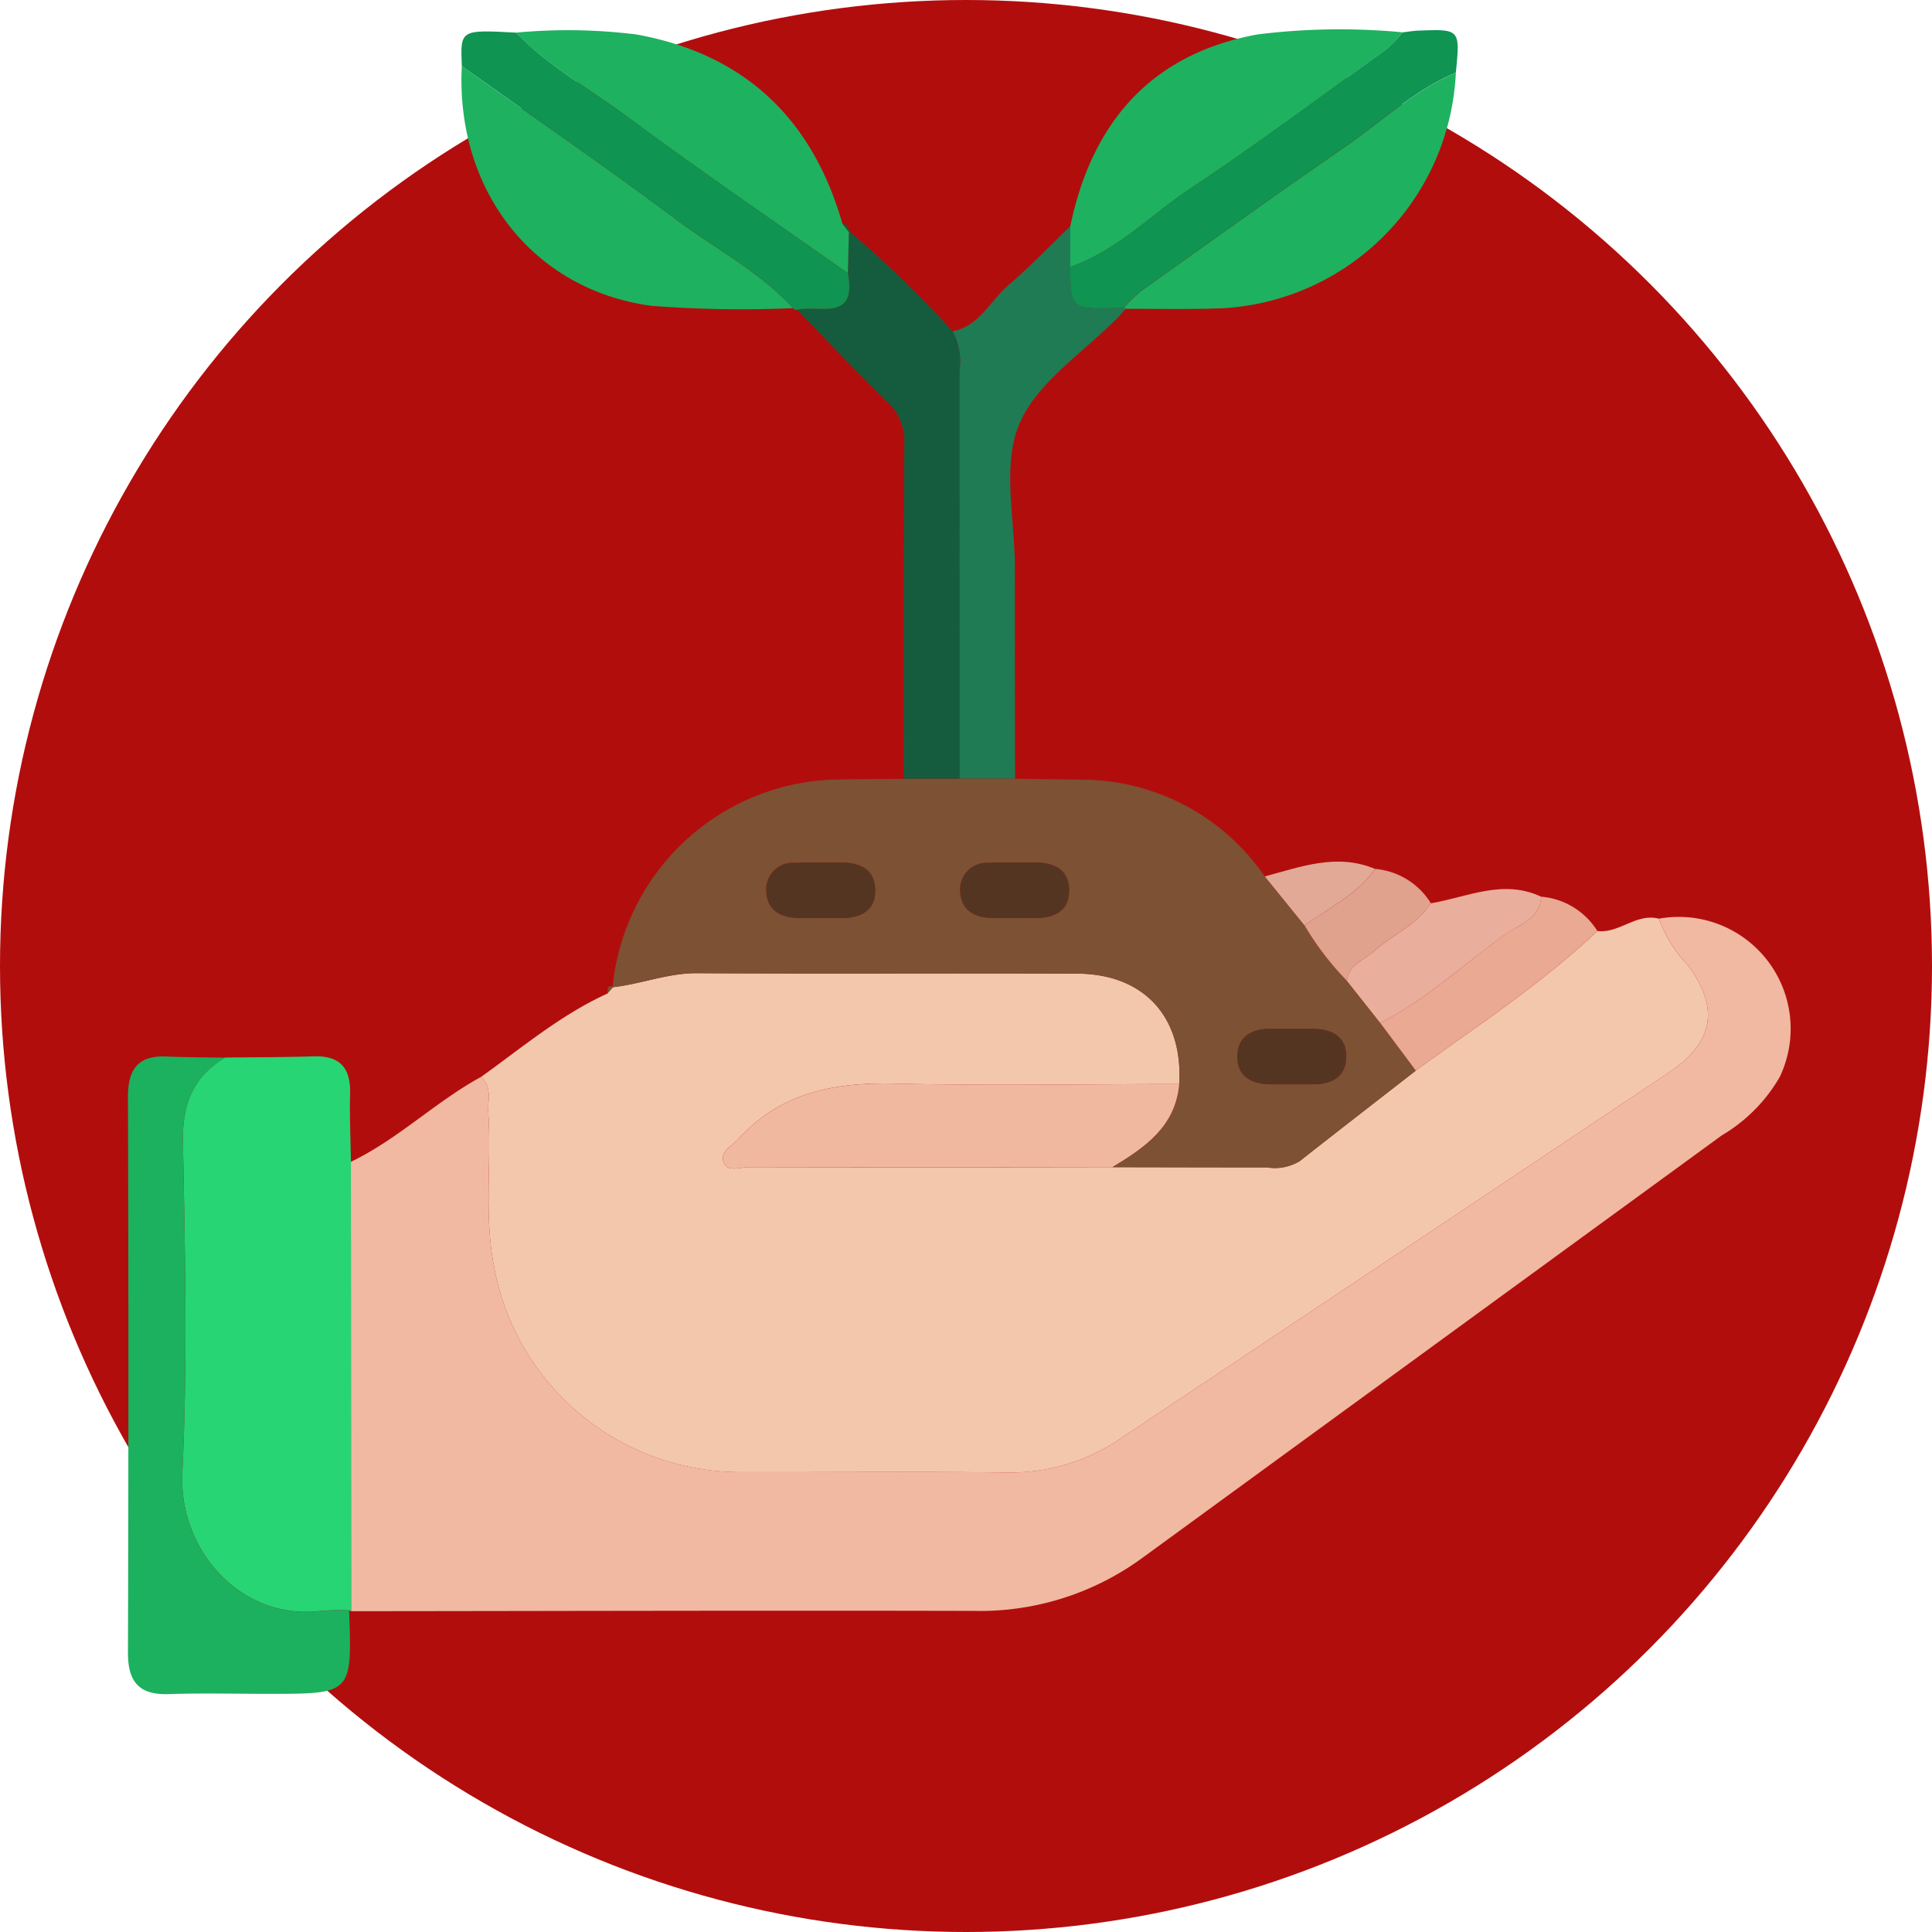<svg xmlns="http://www.w3.org/2000/svg" xmlns:xlink="http://www.w3.org/1999/xlink" width="122" height="122" viewBox="0 0 122 122">
  <defs>
    <clipPath id="clip-path">
      <rect id="Rectángulo_346434" data-name="Rectángulo 346434" width="105" height="105.122" fill="none"/>
    </clipPath>
  </defs>
  <g id="Grupo_987406" data-name="Grupo 987406" transform="translate(-9316 11287)">
    <circle id="Elipse_5917" data-name="Elipse 5917" cx="61" cy="61" r="61" transform="translate(9316 -11287)" fill="#b20d0d"/>
    <g id="Grupo_987328" data-name="Grupo 987328" transform="translate(9324.08 -11285.146)">
      <g id="Grupo_987327" data-name="Grupo 987327" clip-path="url(#clip-path)">
        <path id="Trazado_728920" data-name="Trazado 728920" d="M50.943,138.229c2.592-1.854,5.04-3.928,7.976-5.262l.373-.432-.043.029c1.8-.2,3.492-.9,5.345-.889,8,.046,15.992-.005,23.988.028,4.232.018,6.7,2.74,6.452,6.975-5.975,0-11.952.117-17.923-.028-3.81-.092-7.21.534-9.906,3.483-.437.478-1.22.816-.929,1.52.252.609,1.044.27,1.584.27q11.476.024,22.952,0c3.253.006,6.506.016,9.759.014a3.03,3.03,0,0,0,2.075-.4c2.432-1.915,4.882-3.809,7.325-5.71,3.9-2.836,7.95-5.478,11.467-8.812,1.382.163,2.468-1.154,3.892-.778a7.975,7.975,0,0,0,1.809,2.916c2.032,2.74,1.656,4.894-1.192,6.8q-17.288,11.559-34.592,23.094a12.356,12.356,0,0,1-7.176,2.16c-5.6-.068-11.211-.012-16.817-.023a15.809,15.809,0,0,1-15.584-12.916c-.66-3.265-.163-6.525-.376-9.779-.05-.768.272-1.624-.46-2.256" transform="translate(-28.648 -72.077)" fill="#f3c7ac"/>
        <path id="Trazado_728921" data-name="Trazado 728921" d="M40.383,138.186c.732.633.41,1.488.46,2.256.213,3.254-.284,6.515.376,9.779A15.809,15.809,0,0,0,56.8,163.138c5.606.011,11.212-.045,16.817.023A12.355,12.355,0,0,0,80.8,161Q98.1,149.47,115.388,137.907c2.848-1.9,3.224-4.057,1.192-6.8a7.974,7.974,0,0,1-1.809-2.916,7.063,7.063,0,0,1,7.616,10.008,10.176,10.176,0,0,1-3.645,3.671q-18.32,13.356-36.639,26.716a17.351,17.351,0,0,1-10.614,3.317c-13.1-.032-26.208.008-39.312.02q-.007-14.188-.012-28.376c2.973-1.429,5.338-3.79,8.218-5.363" transform="translate(-18.088 -72.034)" fill="#f1b9a1"/>
        <path id="Trazado_728922" data-name="Trazado 728922" d="M105.706,127.4c.253-4.234-2.221-6.957-6.452-6.974-8-.034-15.992.017-23.988-.028-1.853-.011-3.549.689-5.345.889a14.534,14.534,0,0,1,13.6-13.1c1.593-.056,3.19-.044,4.784-.063l3.522-.006,3.509,0,4.128.056a14.058,14.058,0,0,1,11.646,6.119l2.512,3.1a18.1,18.1,0,0,0,2.675,3.493q1.047,1.327,2.1,2.653l2.25,3.015c-2.443,1.9-4.892,3.795-7.325,5.71a3.03,3.03,0,0,1-2.075.4c-3.253,0-6.506-.008-9.759-.014,2.043-1.236,3.988-2.551,4.222-5.244M83,116.914c.433,0,.867-.007,1.3,0,1.24.021,2.234-.425,2.208-1.784s-1.051-1.747-2.277-1.72c-.938.021-1.88-.033-2.815.023A1.667,1.667,0,0,0,79.63,115.2c.025,1.108.775,1.647,1.854,1.705.5.027,1.01,0,1.516.011m12.246,0c.433,0,.866-.006,1.3,0,1.239.021,2.234-.425,2.208-1.784s-1.051-1.747-2.277-1.72c-.938.021-1.879-.033-2.814.023a1.667,1.667,0,0,0-1.786,1.764c.024,1.108.775,1.647,1.854,1.705.5.027,1.011,0,1.516.011m17.585,10.5c.433,0,.867,0,1.3,0,1.155.014,2.073-.439,2.119-1.66.051-1.358-.9-1.844-2.153-1.84-.866,0-1.733.007-2.6,0-1.156-.011-2.072.439-2.117,1.661-.051,1.358.9,1.846,2.152,1.84.433,0,.867,0,1.3,0" transform="translate(-39.321 -60.797)" fill="#7d5133"/>
        <path id="Trazado_728923" data-name="Trazado 728923" d="M18.475,154.851q.006,14.188.012,28.376l-.124-.055a14.289,14.289,0,0,0-1.744.027c-4.976.664-9.028-3.745-8.788-8.7.337-6.965.168-13.961.039-20.94-.043-2.363.657-4.087,2.656-5.295,1.866-.022,3.732-.017,5.6-.076,1.659-.053,2.343.732,2.3,2.353-.038,1.434.03,2.87.051,4.306" transform="translate(-4.398 -83.337)" fill="#27d574"/>
        <path id="Trazado_728924" data-name="Trazado 728924" d="M6.128,148.269c-2,1.208-2.7,2.932-2.656,5.295.128,6.979.3,13.974-.04,20.94-.24,4.951,3.812,9.362,8.789,8.7a14.282,14.282,0,0,1,1.744-.027c.188,5.267.188,5.267-5.075,5.267-2.107,0-4.216-.053-6.321.016-1.883.062-2.575-.788-2.569-2.625q.055-17.548,0-35.1c0-1.713.628-2.614,2.423-2.537,1.232.053,2.467.051,3.7.074" transform="translate(0 -83.337)" fill="#1cb15f"/>
        <path id="Trazado_728925" data-name="Trazado 728925" d="M122.932,63.29l-3.509,0q0-12.859-.006-25.72a4.057,4.057,0,0,0-.426-2.527c1.71-.333,2.381-1.941,3.548-2.935,1.359-1.158,2.594-2.461,3.884-3.7q0,1.281,0,2.563c.008,2.705.008,2.705,3.382,2.583l.118.068c-.144.162-.282.33-.433.485-2.175,2.238-5.171,4.131-6.295,6.81-1.091,2.6-.27,6.009-.273,9.063q-.005,6.654.012,13.308" transform="translate(-66.916 -15.977)" fill="#1f7b54"/>
        <path id="Trazado_728926" data-name="Trazado 728926" d="M106.366,35.438a4.056,4.056,0,0,1,.426,2.526q0,12.861.006,25.72l-3.522.006c.006-7.065-.014-14.129.042-21.193a3.367,3.367,0,0,0-1.137-2.661c-1.925-1.877-3.766-3.839-5.64-5.768,1.4-.306,3.8.785,3.209-2.3q.034-1.331.069-2.663a69.34,69.34,0,0,1,6.547,6.332" transform="translate(-54.291 -16.368)" fill="#155c3e"/>
        <path id="Trazado_728927" data-name="Trazado 728927" d="M69.058,20.589a73.689,73.689,0,0,1-8.927-.144c-7.505-1-12.385-7.321-11.988-15.135,4.52,3.22,9.1,6.364,13.54,9.688,2.469,1.847,5.259,3.279,7.376,5.591" transform="translate(-27.061 -2.986)" fill="#1eb160"/>
        <path id="Trazado_728928" data-name="Trazado 728928" d="M135.968,15q0-1.282,0-2.564C137.329,5.87,141.083,1.541,147.8.319a41.957,41.957,0,0,1,9.156-.132,8.066,8.066,0,0,1-1.042,1.088c-4.105,2.954-8.16,5.986-12.371,8.783-2.509,1.666-4.635,3.934-7.574,4.939" transform="translate(-76.463 0)" fill="#1eb160"/>
        <path id="Trazado_728929" data-name="Trazado 728929" d="M77.021,12.808l-.068,2.664C72.308,12.192,67.6,8.991,63.044,5.6,60.686,3.841,58.06,2.43,56,.277a34.764,34.764,0,0,1,7.611.117c6.808,1.235,11.1,5.313,12.995,11.943l.426.547Z" transform="translate(-31.493 -0.07)" fill="#1eb160"/>
        <path id="Trazado_728930" data-name="Trazado 728930" d="M164.662,6.258A15.616,15.616,0,0,1,149.9,21.131c-2.026.076-4.056.028-6.084.036L143.7,21.1a9.742,9.742,0,0,1,1.087-1.057c4.288-3.054,8.563-6.126,12.9-9.114,2.3-1.588,4.35-3.569,6.981-4.67" transform="translate(-80.81 -3.519)" fill="#1eb160"/>
        <path id="Trazado_728931" data-name="Trazado 728931" d="M160.315,2.8c-2.631,1.1-4.677,3.081-6.981,4.67-4.333,2.988-8.609,6.06-12.9,9.114a9.743,9.743,0,0,0-1.087,1.057c-3.375.122-3.375.122-3.383-2.583,2.938-1.006,5.066-3.274,7.574-4.939,4.211-2.8,8.265-5.829,12.371-8.783A8.064,8.064,0,0,0,156.955.252c.349-.039.7-.1,1.048-.112,2.583-.09,2.583-.087,2.312,2.663" transform="translate(-76.463 -0.064)" fill="#0f9452"/>
        <path id="Trazado_728932" data-name="Trazado 728932" d="M51.566.375c2.058,2.153,4.684,3.564,7.042,5.319,4.56,3.395,9.264,6.595,13.909,9.875.59,3.084-1.81,1.993-3.21,2.3l-.15.011-.1-.109c-2.116-2.312-4.907-3.744-7.376-5.591-4.442-3.325-9.019-6.469-13.54-9.688-.1-2.309-.1-2.309,3.427-2.117" transform="translate(-27.057 -0.168)" fill="#0f9452"/>
        <path id="Trazado_728933" data-name="Trazado 728933" d="M182.929,136.127l-2.25-3.015c2.915-1.454,5.274-3.706,7.891-5.583.852-.611,2.2-.954,2.279-2.382a4.63,4.63,0,0,1,3.547,2.168c-3.517,3.334-7.567,5.976-11.467,8.812" transform="translate(-101.607 -70.378)" fill="#e9a992"/>
        <path id="Trazado_728934" data-name="Trazado 728934" d="M188.155,124.528c-.078,1.428-1.427,1.772-2.279,2.382-2.618,1.876-4.976,4.129-7.891,5.583l-2.1-2.653c.1-1.035,1.089-1.295,1.7-1.852,1.158-1.059,2.716-1.651,3.6-3.043,2.307-.392,4.568-1.548,6.966-.417" transform="translate(-98.913 -69.758)" fill="#eaaf9c"/>
        <path id="Trazado_728935" data-name="Trazado 728935" d="M177.753,123.31c-.887,1.393-2.445,1.984-3.6,3.043-.608.557-1.6.817-1.7,1.852a18.1,18.1,0,0,1-2.674-3.493c1.53-1.133,3.319-1.945,4.452-3.574a4.593,4.593,0,0,1,3.523,2.172" transform="translate(-95.477 -68.123)" fill="#e0a18d"/>
        <path id="Trazado_728936" data-name="Trazado 728936" d="M171,120.545c-1.133,1.629-2.921,2.441-4.452,3.574l-2.512-3.1c2.291-.611,4.563-1.482,6.964-.473" transform="translate(-92.249 -67.53)" fill="#e2a997"/>
        <path id="Trazado_728937" data-name="Trazado 728937" d="M103.511,28.575l-.426-.546a.524.524,0,0,1,.426.546" transform="translate(-57.971 -15.762)" fill="#155c3e"/>
        <path id="Trazado_728938" data-name="Trazado 728938" d="M69.54,138.106l-.373.431c.058-.2-.083-.575.373-.431" transform="translate(-38.897 -77.648)" fill="#7d5133"/>
        <path id="Trazado_728939" data-name="Trazado 728939" d="M114.655,152.138c-.235,2.693-2.179,4.008-4.222,5.244q-11.476.008-22.952,0c-.54,0-1.332.339-1.584-.27-.291-.7.491-1.042.929-1.52,2.7-2.948,6.1-3.575,9.906-3.483,5.971.144,11.948.031,17.923.028" transform="translate(-48.27 -85.536)" fill="#f1b8a0"/>
        <path id="Trazado_728940" data-name="Trazado 728940" d="M95.476,123.717c-.505,0-1.012.019-1.516-.008-1.079-.058-1.83-.6-1.854-1.705a1.667,1.667,0,0,1,1.786-1.764c.935-.056,1.877,0,2.814-.023,1.226-.026,2.251.361,2.277,1.72s-.968,1.806-2.208,1.784c-.433-.007-.866,0-1.3,0" transform="translate(-51.797 -67.603)" fill="#543522"/>
        <path id="Trazado_728941" data-name="Trazado 728941" d="M123.456,123.717c-.505,0-1.012.019-1.516-.008-1.079-.058-1.83-.6-1.854-1.705a1.667,1.667,0,0,1,1.786-1.764c.935-.056,1.877,0,2.814-.023,1.226-.027,2.251.361,2.277,1.72s-.968,1.8-2.208,1.784c-.433-.007-.866,0-1.3,0" transform="translate(-67.532 -67.603)" fill="#543522"/>
        <path id="Trazado_728942" data-name="Trazado 728942" d="M163.531,147.712c-.433,0-.867,0-1.3,0-1.251.005-2.2-.482-2.152-1.84.045-1.221.961-1.672,2.117-1.661.867.008,1.733,0,2.6,0,1.251,0,2.2.482,2.153,1.84-.046,1.221-.963,1.674-2.119,1.66-.433-.005-.867,0-1.3,0" transform="translate(-90.021 -81.099)" fill="#543522"/>
      </g>
    </g>
  </g>
</svg>
